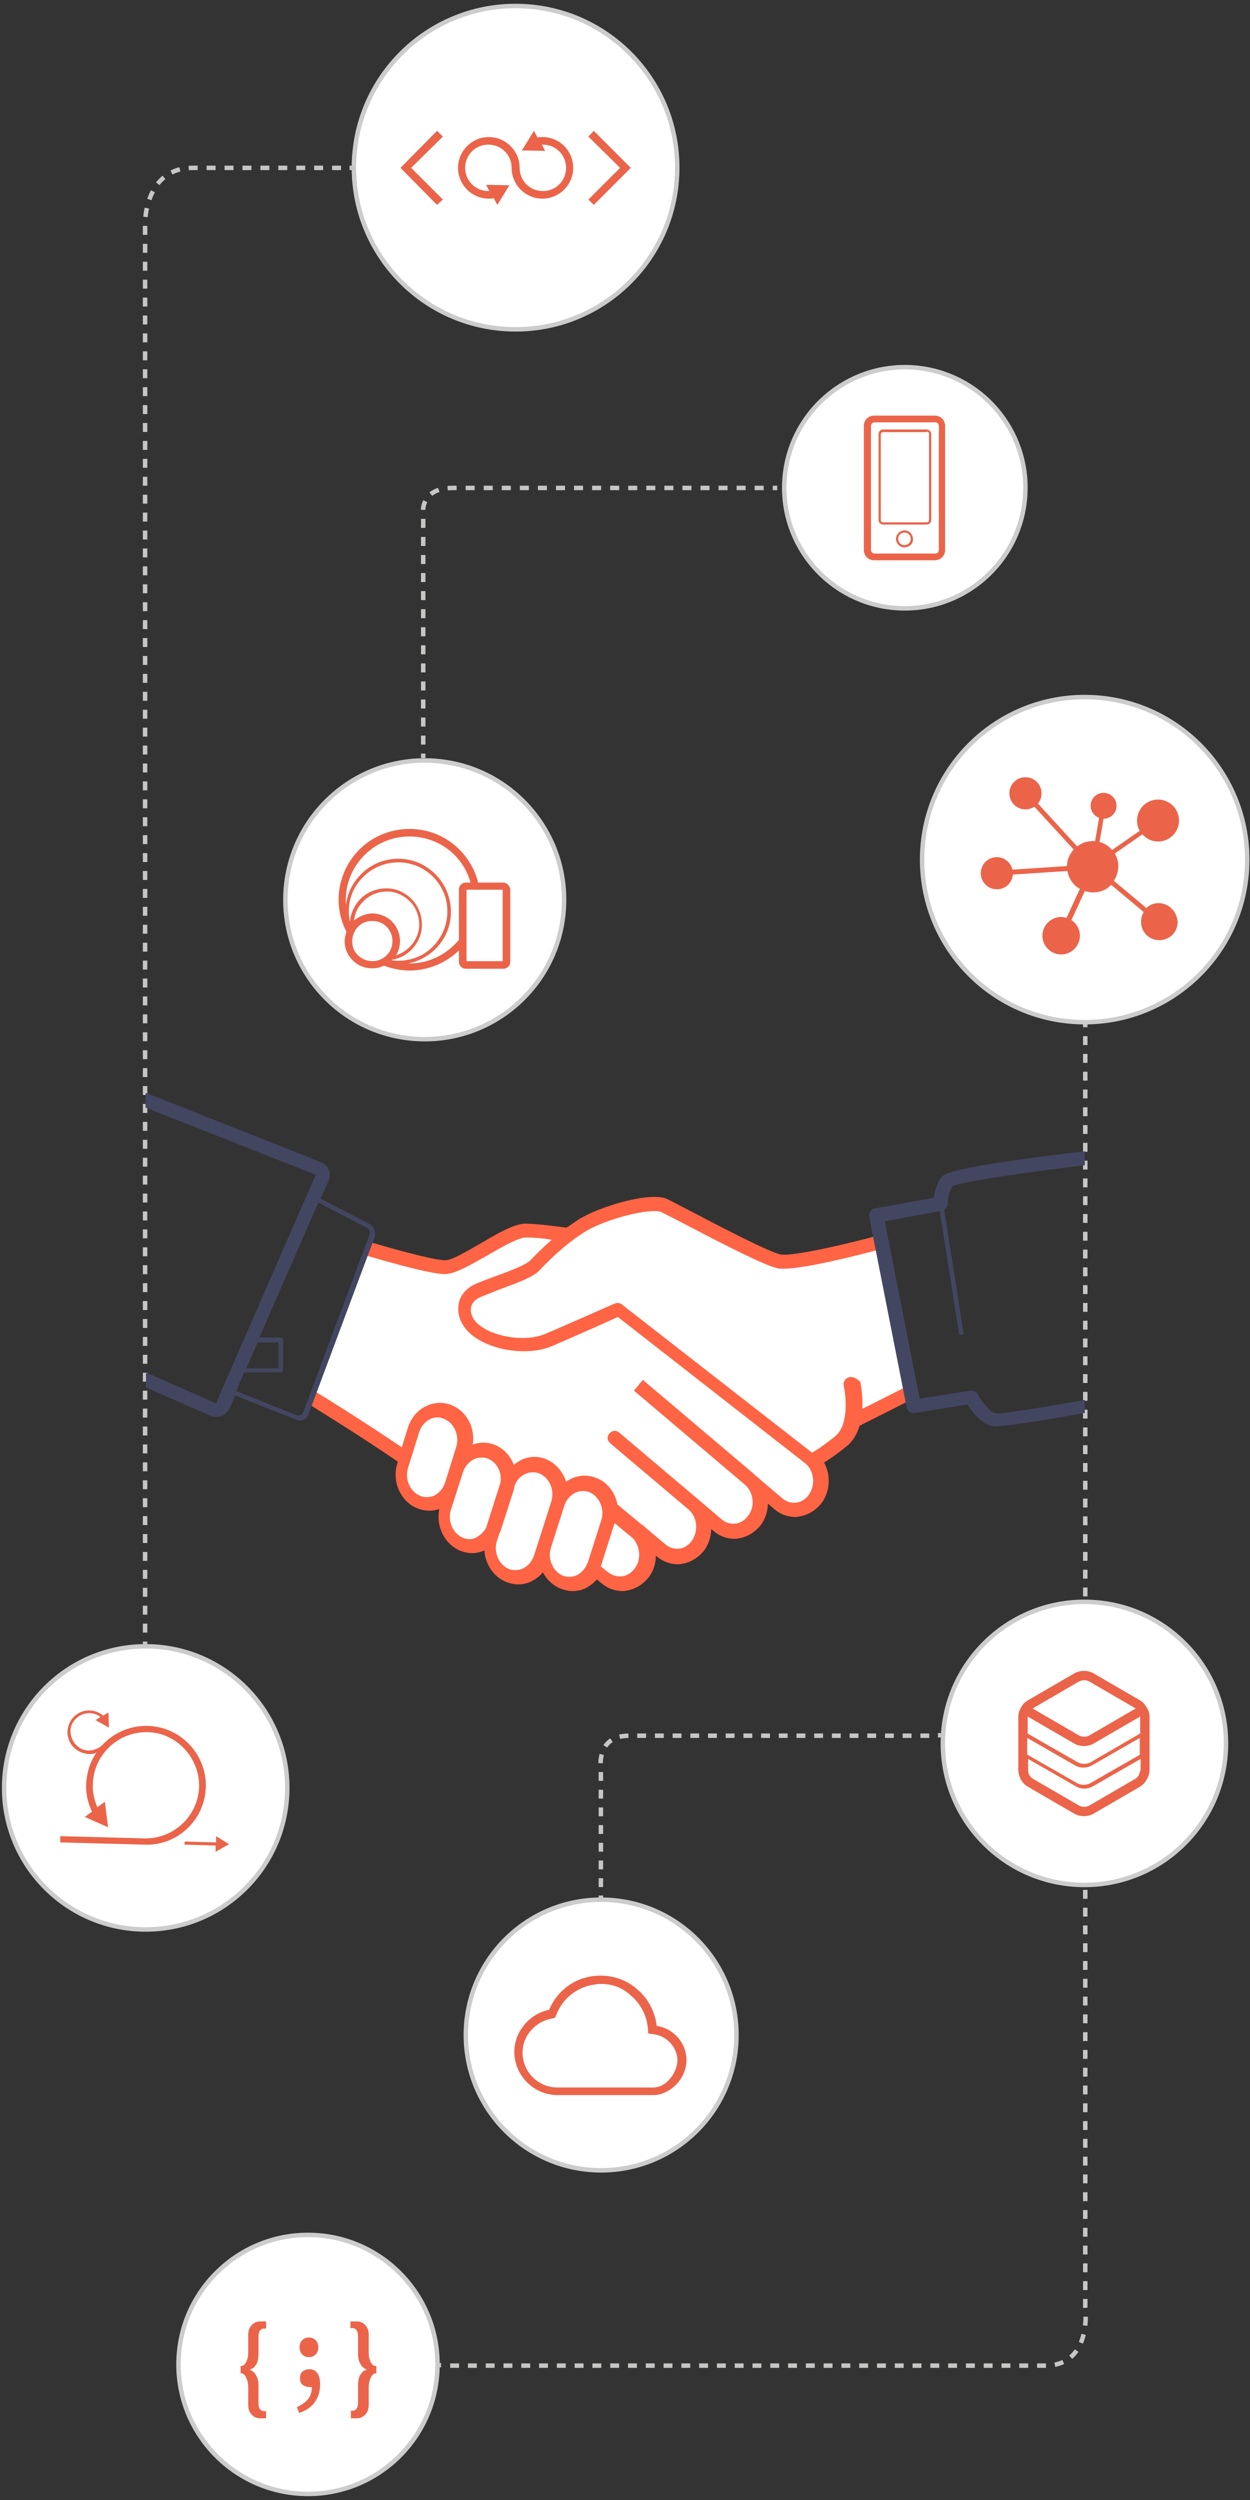 <?xml version="1.0" encoding="utf-8"?>
<!-- Generator: Adobe Illustrator 21.1.0, SVG Export Plug-In . SVG Version: 6.00 Build 0)  -->
<svg version="1.1" id="Calque_1" xmlns="http://www.w3.org/2000/svg" xmlns:xlink="http://www.w3.org/1999/xlink" x="0px" y="0px"
	 viewBox="0 0 280 560" style="enable-background:new 0 0 280 560;" xml:space="preserve">
<rect x="0" y="0" width="280" height="560" fill="#333333" stroke="none"/>
<style type="text/css">
	.st0{fill:#FFFFFF;stroke:#CCCCCC;stroke-miterlimit:10;}
	.st1{fill:none;stroke:#C6C6C5;stroke-linejoin:round;}
	.st2{fill:none;stroke:#C6C6C5;stroke-linejoin:round;stroke-dasharray:1.992,1.992;}
	.st3{fill:#EB6449;}
	.st4{fill:none;stroke:#C6C6C5;stroke-linejoin:round;stroke-dasharray:2.007,2.007;}
	.st5{fill:none;stroke:#C6C6C5;stroke-linejoin:round;stroke-dasharray:2.023,2.023;}
	.st6{fill:none;stroke:#C6C6C5;stroke-linejoin:round;stroke-dasharray:1.982,1.982;}
	.st7{fill:#FFFFFF;}
	.st8{fill:#FF6444;}
	.st9{fill:#424661;}
</style>
<g>
	<g>
		
			<ellipse transform="matrix(2.690372e-02 -1 1 2.690372e-02 -368.736 422.113)" class="st0" cx="32.4" cy="400.5" rx="31.7" ry="31.7"/>
		<g>
			<g>
				<line class="st1" x1="243.1" y1="229.1" x2="243.1" y2="230.1"/>
				<path class="st2" d="M243.1,232.1v284.7c0,0,1.7,13.1-9,13.1H99.8"/>
				<line class="st1" x1="98.8" y1="529.8" x2="97.8" y2="529.8"/>
			</g>
		</g>
		<g>
			<polygon class="st3" points="51.3,413.1 48.4,411.3 48.4,412.7 41.4,412.5 41.3,413.2 48.3,413.4 48.3,414.8 			"/>
			<path class="st3" d="M46.1,400.3c0.2-7.3-5.6-13.5-13-13.7c-3.9-0.1-7.5,1.5-10,4.1c-0.7,0.8-1.8,1.3-2.9,1.4
				c-1.1,0.1-2.2-0.3-3-1.1c-0.8-0.7-1.3-1.8-1.4-2.9c-0.1-1.1,0.3-2.2,1.1-3c1.5-1.6,3.9-1.8,5.6-0.5l-1.1,0.7l3,1.7l-0.1-3.4
				l-1.2,0.7c-2-1.7-5-1.5-6.7,0.4c-0.9,1-1.3,2.2-1.3,3.5c0.1,1.3,0.6,2.5,1.6,3.4c0.9,0.8,2,1.2,3.1,1.3c0.1,0,0.2,0,0.4,0
				c0.5,0,1-0.1,1.4-0.3c-1.4,2-2.2,4.5-2.3,7.1c-0.1,2.1,0.4,4.2,1.3,6.1L19,407l5.2,2.3l-0.7-5.7l-1.7,1.2c-0.7-1.6-1.1-3.4-1-5.2
				c0.2-6.6,5.7-11.7,12.2-11.6s11.7,5.7,11.6,12.2c-0.2,6.6-5.7,11.7-12.2,11.6l-18.9-0.5l0,1.4l18.9,0.5
				C39.7,413.5,45.9,407.7,46.1,400.3z"/>
		</g>
		
			<ellipse transform="matrix(2.690372e-02 -1 1 2.690372e-02 -324.86 578.078)" class="st0" cx="134.5" cy="455.9" rx="30.3" ry="30.3"/>
		
			<ellipse transform="matrix(2.690372e-02 -1 1 2.690372e-02 -154.222 622.812)" class="st0" cx="242.8" cy="390.6" rx="31.7" ry="31.7"/>
		
			<ellipse transform="matrix(2.690372e-02 -1 1 2.690372e-02 74.784 152.046)" class="st0" cx="115.5" cy="37.6" rx="36.2" ry="36.2"/>
		
			<ellipse transform="matrix(2.690372e-02 -1 1 2.690372e-02 43.731 430.272)" class="st0" cx="242.9" cy="192.7" rx="36.4" ry="36.4"/>
		
			<ellipse transform="matrix(6.994416e-02 -0.998 0.998 6.994416e-02 79.429 303.807)" class="st0" cx="202.6" cy="109.3" rx="27" ry="27"/>
		
			<ellipse transform="matrix(6.994416e-02 -0.998 0.998 6.994416e-02 -112.7 282.269)" class="st0" cx="95" cy="201.6" rx="31.2" ry="31.2"/>
		<polygon class="st3" points="133,29.3 131.8,30.6 138.9,37.6 131.8,44.7 133,45.9 141.3,37.6 		"/>
		<polygon class="st3" points="97.9,29.3 89.7,37.6 97.9,45.9 99.2,44.7 92.1,37.6 99.2,30.6 		"/>
		<path class="st3" d="M121.5,30.7c-0.4,0-0.7,0-1.1,0.1l-0.8-1.5l-2.7,4.4l5.2,0.1l-0.7-1.4c0.1,0,0.1,0,0.2,0
			c2.9,0,5.2,2.3,5.2,5.2s-2.3,5.2-5.2,5.2c-2.9,0-5.2-2.3-5.2-5.2c0-3.8-3.1-6.9-6.9-6.9c-3.8,0-6.9,3.1-6.9,6.9s3.1,6.9,6.9,6.9
			c0.4,0,0.7,0,1.1-0.1l0.8,1.5l2.7-4.4l-5.2-0.1l0.7,1.4c-0.1,0-0.1,0-0.2,0c-2.9,0-5.2-2.3-5.2-5.2s2.3-5.2,5.2-5.2
			c2.9,0,5.2,2.3,5.2,5.2c0,3.8,3.1,6.9,6.9,6.9c3.8,0,6.9-3.1,6.9-6.9S125.4,30.7,121.5,30.7z"/>
		<g>
			<g>
				<line class="st1" x1="32.5" y1="368.7" x2="32.5" y2="367.7"/>
				<path class="st4" d="M32.5,365.7V49.8c0,0,0-12.2,10.7-12.2h34.2"/>
				<line class="st1" x1="78.3" y1="37.6" x2="79.3" y2="37.6"/>
			</g>
		</g>
		<g>
			<g>
				<line class="st1" x1="94.8" y1="169.8" x2="94.8" y2="168.8"/>
				<path class="st5" d="M94.8,166.8v-51.2c0,0-1.2-6.3,6.6-6.3h70.7"/>
				<line class="st1" x1="173.1" y1="109.3" x2="174.1" y2="109.3"/>
			</g>
		</g>
		<g>
			<g>
				<line class="st1" x1="134.6" y1="425.6" x2="134.6" y2="424.6"/>
				<path class="st6" d="M134.6,422.7v-26.5c0,0-1.2-7.4,6.3-7.4h68.2"/>
				<line class="st1" x1="210.1" y1="388.7" x2="211.1" y2="388.7"/>
			</g>
		</g>
		<path class="st3" d="M259.5,202.3c-1.1,0-2,0.4-2.7,1.1l-7.3-6.1c0.6-0.9,1-2.1,1-3.3c0-1-0.3-2-0.8-2.8l6.2-4.3
			c0.9,1,2.1,1.6,3.5,1.6c2.6,0,4.7-2.1,4.7-4.7c0-2.6-2.1-4.7-4.7-4.7c-2.6,0-4.7,2.1-4.7,4.7c0,0.8,0.2,1.6,0.6,2.3l-6.2,4.3
			c-0.7-0.9-1.7-1.5-2.8-1.8l0.9-5.2c1.6,0,2.9-1.3,2.9-2.9c0-1.6-1.3-2.9-2.9-2.9c-1.6,0-2.9,1.3-2.9,2.9c0,1.2,0.8,2.3,1.9,2.7
			l-0.9,5.2c-0.2,0-0.3,0-0.5,0c-1.3,0-2.5,0.4-3.5,1.2l-8.8-9.6c0.5-0.6,0.8-1.4,0.8-2.3c0-2-1.6-3.6-3.6-3.6s-3.6,1.6-3.6,3.6
			s1.6,3.6,3.6,3.6c0.7,0,1.4-0.2,2-0.6l8.8,9.6c-0.9,1-1.5,2.3-1.5,3.7l-12.2,0.8c-0.4-1.6-1.8-2.8-3.5-2.8c-2,0-3.6,1.6-3.6,3.6
			c0,2,1.6,3.6,3.6,3.6c1.9,0,3.4-1.4,3.6-3.3l12.2-0.8c0.3,1.7,1.3,3.2,2.8,4l-3,6.5c-0.4-0.1-0.8-0.2-1.2-0.2
			c-2.3,0-4.2,1.9-4.2,4.2s1.9,4.2,4.2,4.2s4.2-1.9,4.2-4.2c0-1.5-0.8-2.8-1.9-3.5l3-6.5c0.6,0.2,1.2,0.3,1.9,0.3c1.6,0,3-0.6,4-1.7
			l7.3,6.1c-0.4,0.6-0.6,1.4-0.6,2.2c0,2.3,1.8,4.1,4.1,4.1c2.3,0,4.1-1.8,4.1-4.1C263.6,204.1,261.8,202.3,259.5,202.3z"/>
		
			<ellipse transform="matrix(2.690372e-02 -1 1 2.690372e-02 -462.459 584.183)" class="st0" cx="68.8" cy="529.6" rx="29" ry="29"/>
		<g>
			<path class="st3" d="M53.9,530c0.5,0,0.9-0.3,1.2-0.8c0.3-0.6,0.5-1.3,0.5-2.1v-4.1c0-0.9,0.3-1.7,0.8-2.2
				c0.5-0.5,1.1-0.8,1.8-0.8h1.4v1.6h-0.5c-0.4,0-0.7,0.2-0.9,0.5c-0.2,0.3-0.3,0.7-0.3,1.3v4c0,0.6-0.1,1.1-0.2,1.5
				c-0.1,0.4-0.3,0.8-0.5,1c-0.2,0.3-0.4,0.5-0.6,0.6c-0.2,0.1-0.4,0.2-0.6,0.3v0.1c0.2,0,0.4,0.1,0.6,0.3c0.2,0.1,0.4,0.3,0.6,0.6
				c0.2,0.3,0.3,0.6,0.5,1c0.1,0.4,0.2,0.9,0.2,1.5v4c0,0.6,0.1,1,0.3,1.3c0.2,0.3,0.5,0.5,0.9,0.5h0.5v1.6h-1.4
				c-0.7,0-1.3-0.3-1.8-0.8c-0.5-0.5-0.8-1.2-0.8-2.2v-4c0-0.9-0.2-1.6-0.5-2.2c-0.3-0.6-0.7-0.9-1.2-0.9V530z"/>
			<path class="st3" d="M84.3,531.6c-0.5,0-0.9,0.3-1.2,0.9c-0.3,0.6-0.5,1.3-0.5,2.2v4c0,0.9-0.3,1.7-0.8,2.2
				c-0.5,0.5-1.1,0.8-1.8,0.8h-1.4V540H79c0.4,0,0.7-0.2,0.9-0.5c0.2-0.3,0.3-0.8,0.3-1.3v-4c0-0.6,0.1-1.1,0.2-1.5
				c0.1-0.4,0.3-0.8,0.5-1c0.2-0.3,0.4-0.5,0.6-0.6c0.2-0.1,0.4-0.2,0.6-0.3v-0.1c-0.2,0-0.4-0.1-0.6-0.3c-0.2-0.1-0.4-0.3-0.6-0.6
				c-0.2-0.3-0.3-0.6-0.5-1c-0.1-0.4-0.2-0.9-0.2-1.5v-4c0-0.6-0.1-1-0.3-1.3c-0.2-0.3-0.5-0.5-0.9-0.5h-0.5V520H80
				c0.7,0,1.3,0.3,1.8,0.8c0.5,0.5,0.8,1.2,0.8,2.2v4.1c0,0.9,0.2,1.6,0.5,2.1c0.3,0.6,0.7,0.8,1.2,0.8V531.6z"/>
			<path class="st3" d="M66.5,539.2c1.1-0.5,1.9-1.1,2.5-1.8c0.6-0.7,0.8-1.6,0.9-2.7c-0.1,0-0.2,0-0.3,0c-0.1,0-0.2,0-0.3,0
				c-0.6,0-1.1-0.2-1.5-0.5c-0.4-0.3-0.6-0.8-0.6-1.5c0-0.7,0.2-1.2,0.6-1.5c0.4-0.3,0.9-0.5,1.5-0.5c0.8,0,1.4,0.3,1.8,0.9
				c0.4,0.6,0.6,1.4,0.6,2.5c0,1.6-0.4,2.9-1.2,4c-0.8,1.1-2,1.9-3.5,2.4L66.5,539.2z M67.1,525.8c0-0.7,0.2-1.2,0.6-1.6
				c0.4-0.4,0.9-0.6,1.5-0.6c0.6,0,1.1,0.2,1.5,0.6c0.4,0.4,0.6,1,0.6,1.6c0,0.7-0.2,1.2-0.6,1.6c-0.4,0.4-0.9,0.6-1.5,0.6
				c-0.6,0-1.1-0.2-1.5-0.6C67.3,527,67.1,526.4,67.1,525.8z"/>
		</g>
		<g id="Calque_2">
			<g id="content">
				<path class="st3" d="M209.4,125.5h-13.6c-1.3,0-2.3-1-2.3-2.3V95.4c0-1.3,1-2.3,2.3-2.3h13.6c1.3,0,2.3,1,2.3,2.3v27.8
					C211.7,124.5,210.7,125.5,209.4,125.5z M195.9,94.6c-0.4,0-0.8,0.3-0.8,0.8v27.8c0,0.4,0.3,0.8,0.8,0.8h13.6
					c0.4,0,0.8-0.3,0.8-0.8V95.4c0-0.4-0.3-0.8-0.8-0.8H195.9z"/>
				<path class="st3" d="M207.6,96.7c0.3,0,0.5,0.2,0.5,0.5v19.3c0,0.3-0.2,0.5-0.5,0.5l0,0h-9.8c-0.3,0-0.5-0.2-0.5-0.5l0,0V97.3
					c0-0.3,0.2-0.5,0.5-0.5l0,0H207.6 M207.6,96.2h-9.8c-0.6,0-1,0.5-1,1v19.3c0,0.6,0.5,1,1,1h9.8c0.6,0,1-0.5,1-1V97.3
					C208.6,96.7,208.1,96.2,207.6,96.2L207.6,96.2z"/>
				<path class="st3" d="M202.6,122.6c-1.1,0-1.9-0.9-1.9-1.9s0.9-1.9,1.9-1.9c1.1,0,1.9,0.9,1.9,1.9
					C204.6,121.8,203.7,122.6,202.6,122.6z M202.6,119.3c-0.8,0-1.4,0.6-1.4,1.4s0.6,1.4,1.4,1.4c0.8,0,1.4-0.6,1.4-1.4
					C204,119.9,203.4,119.3,202.6,119.3z"/>
			</g>
		</g>
		<path class="st3" d="M112.7,197.7h-5.6c-0.7-2.9-2.3-5.6-4.5-7.7c-6.3-6-16.4-5.7-22.4,0.6c-4.6,4.9-5.7,12.1-2.6,18.1
			c-0.2,0.7-0.4,1.4-0.4,2.2c0,1.6,0.7,3.2,1.9,4.3c1.1,1.1,2.6,1.7,4.2,1.7c0.1,0,0.1,0,0.2,0c0.9,0,1.7-0.2,2.5-0.6
			c1.8,0.7,3.8,1.1,5.7,1.1c4.1,0,8.1-1.6,11.1-4.5v2.6c0,0.8,0.7,1.5,1.5,1.5h8.5c0.8,0,1.5-0.7,1.5-1.5v-16.3
			C114.2,198.4,113.5,197.7,112.7,197.7z M79.3,206.2c0.2-1.6,0.8-3,2-4.2c1.3-1.4,3.1-2.2,5.1-2.3c1.9-0.1,3.8,0.7,5.2,2
			c1.4,1.3,2.2,3.1,2.3,5.1c0.1,1.9-0.7,3.8-2,5.2c-0.9,0.9-2,1.6-3.2,2c1.5-2.4,1.1-5.6-1-7.7c-1.2-1.1-2.8-1.7-4.4-1.7
			C81.7,204.7,80.4,205.3,79.3,206.2z M87.7,215.1c0,0,0.1-0.1,0.1-0.1c0,0,0,0,0,0c1.7-0.3,3.3-1.1,4.5-2.4
			c1.5-1.6,2.3-3.6,2.2-5.8c-0.1-2.2-1-4.2-2.5-5.6c-1.6-1.5-3.6-2.3-5.8-2.2c-2.2,0.1-4.2,1-5.6,2.5c-1.3,1.4-2.1,3.2-2.2,5
			c-0.8-3.5,0.2-7.3,2.8-9.9c4.2-4.4,11.2-4.6,15.6-0.4c2.1,2,3.4,4.8,3.4,7.7c0.1,2.9-1,5.7-3,7.9
			C94.8,214.4,91.2,215.6,87.7,215.1z M83.5,215.3c-1.2,0-2.3-0.4-3.2-1.2s-1.4-1.9-1.4-3.2c0-1.2,0.4-2.3,1.2-3.2
			c0.8-0.9,1.9-1.4,3.2-1.4c0,0,0.1,0,0.1,0c1.2,0,2.3,0.4,3.1,1.2c1.8,1.7,1.9,4.6,0.2,6.4C85.8,214.8,84.7,215.3,83.5,215.3z
			 M102.8,199.2v11.3c-0.2,0.3-0.5,0.6-0.8,0.9c-2.8,2.9-6.6,4.5-10.5,4.4c2.4-0.5,4.6-1.7,6.3-3.5c2.2-2.3,3.3-5.3,3.2-8.4
			c-0.1-3.2-1.4-6.1-3.7-8.3c-4.7-4.5-12.2-4.3-16.7,0.5c-1.7,1.8-2.8,4.1-3.1,6.6c-0.3-3.9,1-7.9,3.9-10.9
			c5.4-5.7,14.4-5.9,20.1-0.6c1.9,1.8,3.2,4,3.9,6.5h-1.1C103.5,197.7,102.8,198.4,102.8,199.2z M112.6,215.3h-8.1v-16h8.1V215.3z"
			/>
		<g>
			<g id="Calque_2_5_">
				<g id="content_1_">
					<path class="st3" d="M257.3,383.3c-0.1-0.2-0.2-0.4-0.3-0.6c-0.4-0.7-0.9-1.4-1.6-1.8l-10.5-6.1c-1.3-0.7-2.9-0.7-4.2,0
						l-10.5,6.1c-0.7,0.4-1.3,1.1-1.6,1.8c-0.1,0.2-0.2,0.4-0.3,0.6c-0.1,0.4-0.2,0.8-0.2,1.2v12.1c0.1,1.5,0.8,2.8,2.1,3.6
						l10.5,6.1c1.3,0.7,2.9,0.7,4.2,0l10.5-6.1c1.2-0.8,2-2.1,2.1-3.6v-12.1C257.5,384.1,257.4,383.7,257.3,383.3z M241.8,376.6
						c0.7-0.3,1.4-0.3,2.1,0l10.5,6.1l-10.5,6.1c-0.7,0.3-1.4,0.3-2.1,0l-10.5-6.1L241.8,376.6z M255.4,396.6
						c-0.1,0.7-0.4,1.4-1,1.8l-10.5,6.1c-0.7,0.3-1.4,0.3-2.1,0l-10.5-6.1c-0.6-0.4-1-1.1-1-1.8V394l10.8,6.2c1.1,0.6,2.4,0.6,3.6,0
						l10.8-6.2V396.6z M255.4,393l-0.3,0.2l-11,6.3c-0.8,0.4-1.8,0.4-2.7,0l-11-6.3l-0.3-0.2v-3.7l10.8,6.2c1.1,0.6,2.4,0.6,3.6,0
						l10.8-6.2V393z M255.4,388.3l-11.2,6.5c-0.8,0.4-1.8,0.4-2.7,0l-11-6.3l-0.3-0.2v-3.8l10.5,6.1c1.3,0.7,2.9,0.7,4.2,0l10.5-6.1
						V388.3L255.4,388.3z"/>
				</g>
			</g>
		</g>
		<path class="st3" d="M146.4,469.3h-21.5c-4.6,0-8.6-3.3-9.5-7.8c-0.5-2.5,0-5.1,1.5-7.2c1.4-2.1,3.6-3.6,6.1-4.1
			c1.8-4.3,5.7-7.2,10.3-7.6c3.3-0.3,6.6,0.6,9.2,2.8c2.6,2.1,4.2,5.1,4.6,8.4c3.4,0.5,6.1,3.2,6.6,6.6c0.3,2.2-0.4,4.5-2,6.3
			C150.2,468.3,148.3,469.3,146.4,469.3z M134.6,444.4c-0.4,0-0.7,0-1.1,0.1c-3.9,0.4-7.3,2.9-8.8,6.6l-0.4,0.9l-0.9,0.2
			c-2,0.4-3.8,1.6-5,3.3c-1.2,1.7-1.6,3.8-1.2,5.8c0.7,3.6,3.9,6.3,7.6,6.3h21.5c1.4,0,2.8-0.7,3.8-2c1.2-1.4,1.8-3.2,1.6-4.8
			c-0.4-2.6-2.5-4.7-5.1-5.1l-1.4-0.2l-0.1-1.4c-0.3-2.8-1.7-5.4-3.9-7.2C139.4,445.2,137.1,444.4,134.6,444.4z"/>
	</g>
	<path class="st7" d="M127.5,355.3c-0.7,0-1.4-0.1-2.1-0.4c-1.5-0.6-2.7-1.7-3.5-3.2l-0.7-1.4l-1,1.2c-0.6,0.7-1.3,1.3-2.1,1.7
		c-0.8,0.4-1.7,0.6-2.6,0.6c-0.7,0-1.4-0.1-2.1-0.4c-2.5-0.9-4.2-3.4-4.3-6.2l-0.1-1.5l-1.4,0.6c-0.8,0.3-1.6,0.5-2.4,0.5
		c-0.7,0-1.4-0.1-2.1-0.4c-3.1-1.2-4.9-4.7-4.2-8.2l0.4-1.8l-1.7,0.6c-0.6,0.2-1.3,0.3-1.9,0.3c-0.7,0-1.4-0.1-2.1-0.4
		c-3.4-1.3-5.1-5.2-4-8.9l0.3-1.1l-0.6-0.4c-7-4.8-16.6-10.8-19.8-12.8l12.9-34.3c3.2,0.9,14.1,4,17.1,4l0.1,0
		c1.6,0,4.4-1.5,8.1-3.7l0.6-0.3c3.6-2.1,7.3-4.2,9.4-4.2l0.1,0c3.3,0.1,7.3,0.6,8.9,0.9l0.4,0.1l0.3-0.3c0.9-0.7,1.7-1.2,2.4-1.7
		c3.5-2.3,11.7-5,16.7-5c1.3,0,2.1,0.2,2.5,0.4c0.8,0.4,2.8,1.4,5.4,2.8c8.5,4.4,17.7,9.2,20.3,9.7c0.3,0.1,0.6,0.1,1,0.1
		c3.6,0,15.4-2.9,21.3-4.4l6.9,34.9l-12.9,6.5l-0.1,0.4c-0.5,1.6-1.4,2.9-2.5,3.8c-1.8,1.4-3.5,2.6-4.9,3.5l-0.8,0.5l0.5,0.9
		c1.4,2.5,1.2,5.6-0.4,7.9c-1.1,1.5-2.6,2.5-4.4,2.7c-0.3,0-0.5,0-0.8,0c-1.4,0-2.8-0.5-4-1.5l-3.2-2.7l0,2.2c0,1.5-0.5,2.9-1.3,4.1
		c-1.1,1.5-2.6,2.5-4.4,2.7c-0.3,0-0.5,0-0.8,0c-1.4,0-2.8-0.5-4-1.5l-2.3-1.9l0,2.2c0,1.5-0.5,2.9-1.3,4.1
		c-1.1,1.5-2.6,2.5-4.4,2.7c-0.3,0-0.5,0-0.8,0c-1.4,0-2.8-0.5-4-1.5l-1.9-1.6l0,2.2c0,1.5-0.5,2.9-1.3,4.1
		c-1.1,1.5-2.6,2.5-4.4,2.7c-0.3,0-0.5,0-0.8,0c-1.4,0-2.8-0.5-4-1.5l-1.9-1.5l-0.6,0.8c-0.6,0.7-1.3,1.3-2.1,1.6
		C129.3,355.1,128.4,355.3,127.5,355.3z"/>
	
		<rect x="189.8" y="313.8" transform="matrix(0.892 -0.451 0.451 0.892 -121.039 122.985)" class="st8" width="15.2" height="3.1"/>
	<path class="st8" d="M190.2,308.5c-0.8,0.2-1.4,1-1.2,1.9c0.5,2.3,1.2,8.9-2,11.4c-2.5,2-4.2,3.1-5.1,3.6l-42.6-33.2
		c-0.5-0.4-1.1-0.4-1.6-0.2c-0.1,0-10.8,4.8-15.6,6.8c-4.4,1.9-11.8,0.7-15.1-2.3c-1.1-1-1.7-2.3-1.5-3.5c0.1-1,0.8-1.8,1.8-2.3
		c1.1-0.5,2.9-1.2,4.7-1.9c4.3-1.6,7.3-2.7,8.7-4.1l0.1-0.1c1.9-2,5.5-5.7,10.1-8.6c4.7-3,15-5.5,17.2-4.5c0.8,0.4,2.8,1.4,5.3,2.7
		c9.3,4.9,18,9.3,20.8,9.9c4.1,0.8,20.6-3.6,23.9-4.5l-0.8-3c-7.3,2-19.8,4.9-22.4,4.4c-2.6-0.5-13.9-6.4-20-9.6
		c-2.7-1.4-4.6-2.4-5.4-2.8c-3.8-1.8-15.5,1.7-20.1,4.7c-0.9,0.6-1.7,1.2-2.5,1.7c-1.6-0.2-5.7-0.8-9-0.9c-2.5-0.1-6.3,2.1-10.2,4.4
		c-3,1.7-6.6,3.9-8.1,3.8c-3-0.1-13.1-3-16.8-4.1l-0.9,3c1.4,0.4,13.7,4.1,17.6,4.2c0,0,0.1,0,0.1,0c2.3,0,5.7-2,9.6-4.2
		c3.1-1.8,6.9-4,8.6-4c0,0,0,0,0,0c1.9,0,4,0.2,5.8,0.5c-2.1,1.8-3.7,3.5-4.8,4.6l-0.1,0.1c-1,1-4.8,2.4-7.5,3.4
		c-2,0.7-3.8,1.4-5.1,2c-1.9,1-3.2,2.6-3.4,4.6c-0.3,2.2,0.6,4.4,2.5,6.2c4.2,3.9,13,5.3,18.5,2.9c4-1.7,12.1-5.3,14.7-6.5l42,32.8
		c2,1.7,2.3,4.8,0.8,7c-0.7,1-1.8,1.7-2.9,1.8c-1.1,0.1-2.2-0.2-3.1-1l-6.2-5.3c0,0-0.1-0.1-0.1-0.1c0,0-0.1,0-0.1-0.1l-24.8-21
		l-2,2.4l24.9,21.1c1.9,1.7,2.3,4.8,0.7,6.9c-0.7,1-1.8,1.7-2.9,1.8c-1.1,0.1-2.2-0.2-3.1-1l-5.4-4.6c0,0,0,0,0,0l-17.5-14.8
		c-0.7-0.6-1.6-0.5-2.2,0.2c-0.6,0.7-0.5,1.6,0.2,2.2l17.5,14.8c0,0,0,0,0,0l0,0c2,1.7,2.3,4.8,0.8,7c-0.7,1-1.8,1.7-2.9,1.8
		c-1.1,0.1-2.2-0.2-3.1-1l-4.5-3.8c-0.2-0.2-0.4-0.4-0.6-0.5c-0.1-0.1-0.2-0.1-0.3-0.2l-5.3-4.4c-0.5-2.7-2.3-5.1-4.9-6
		c-1.8-0.7-3.8-0.6-5.6,0.3c-0.4,0.2-0.7,0.4-1,0.6c-0.7-2.3-2.4-4.2-4.6-5.1c-1.8-0.7-3.8-0.6-5.6,0.3c-0.5,0.3-1,0.6-1.5,1
		c-0.8-2-2.3-3.7-4.4-4.5c-1.6-0.6-3.3-0.6-4.8,0c0.6-3.8-1.4-7.6-4.9-8.9c-1.8-0.7-3.8-0.6-5.6,0.3c-1.9,0.9-3.3,2.6-4,4.7
		l-1.4,4.5c-8.8-6-19-12.3-19.1-12.3l-1.6,2.7c0.1,0.1,10.9,6.7,19.8,12.8l-0.1,0.4c-1.3,4.1,0.8,8.7,4.6,10.1
		c0.8,0.3,1.6,0.5,2.5,0.5c0.8,0,1.5-0.1,2.3-0.4c-0.8,3.9,1.2,8,4.8,9.4c0.8,0.3,1.6,0.5,2.5,0.5c1,0,1.9-0.2,2.8-0.6
		c0.2,3.1,2.1,6,5,7.1c0.8,0.3,1.6,0.5,2.5,0.5c1.1,0,2.1-0.2,3.1-0.7c0.9-0.5,1.8-1.1,2.5-2c0.9,1.7,2.3,3,4.1,3.7
		c0.8,0.3,1.6,0.5,2.5,0.5c1.1,0,2.1-0.2,3.1-0.7c0.9-0.5,1.7-1.1,2.4-1.9l1.1,0.9c1.3,1.1,3,1.7,4.6,1.7c0.3,0,0.6,0,0.9-0.1
		c2-0.3,3.8-1.4,5.1-3.1c1-1.4,1.5-3,1.5-4.7l0.3,0.2c1.3,1.1,3,1.7,4.6,1.7c0.3,0,0.6,0,0.9-0.1c2-0.3,3.8-1.4,5.1-3.1
		c1-1.4,1.5-3.1,1.5-4.7l0.6,0.5c1.3,1.1,3,1.7,4.6,1.7c0.3,0,0.6,0,0.9-0.1c2-0.3,3.8-1.4,5.1-3.1c1-1.4,1.5-3.1,1.5-4.7l1.5,1.3
		c1.3,1.1,3,1.7,4.6,1.7c0.3,0,0.6,0,0.9-0.1c2-0.3,3.8-1.4,5.1-3.1c1.9-2.7,2-6.2,0.5-9c1.1-0.7,2.8-1.8,5-3.6
		c5.3-4.2,3.2-14.1,3.1-14.5C191.9,308.8,191.1,308.3,190.2,308.5z M94.2,335.1c-2.3-0.9-3.6-3.7-2.8-6.3l2.5-8
		c0.4-1.3,1.3-2.3,2.4-2.9c0.6-0.3,1.1-0.4,1.7-0.4c0.5,0,0.9,0.1,1.4,0.3c2.3,0.9,3.6,3.7,2.8,6.3l-2.5,8c-0.4,1.3-1.3,2.3-2.4,2.9
		C96.3,335.4,95.2,335.5,94.2,335.1z M103.8,344.5c-2.3-0.9-3.6-3.7-2.8-6.3l2.7-8.4c0.4-1.3,1.3-2.3,2.4-2.9c1-0.5,2.1-0.5,3.1-0.2
		c2.1,0.8,3.3,3.1,2.9,5.4l-3.2,10.1c-0.5,0.9-1.2,1.6-2.1,2.1C105.9,344.9,104.8,344.9,103.8,344.5z M117.2,351.3
		c-1,0.5-2.1,0.5-3.1,0.2c-2.3-0.9-3.6-3.7-2.8-6.3l0.6-1.8c0.2-0.3,0.3-0.7,0.4-1l2.7-8.4c0.1-0.3,0.2-0.7,0.2-1
		c0.4-1.3,1.3-2.3,2.4-2.8c1-0.5,2.1-0.5,3.1-0.2c2.3,0.9,3.6,3.7,2.8,6.3l-3,9.4c0,0,0,0,0,0l-0.9,2.8
		C119.1,349.8,118.3,350.8,117.2,351.3z M129.3,352.8c-1,0.5-2.1,0.5-3.1,0.2c-2.3-0.9-3.6-3.7-2.8-6.3l3-9.4
		c0.4-1.3,1.3-2.3,2.4-2.9c1-0.5,2.1-0.5,3.1-0.2c2.3,0.9,3.6,3.7,2.8,6.3l-3,9.4C131.2,351.2,130.4,352.2,129.3,352.8z
		 M142.2,351.3c-0.7,1-1.8,1.7-2.9,1.8c-1.1,0.1-2.2-0.2-3.2-1l-1.5-1.2c0,0,0-0.1,0-0.1l3-9.4c0-0.1,0-0.1,0.1-0.2l4.1,3.4
		C143.4,346.4,143.7,349.3,142.2,351.3z"/>
	<path class="st9" d="M243.2,313.6c-0.1,0-0.2,0-0.3,0c-6.9,1.2-17.8,3.1-19.7,3c-1.2,0-3.2-2.5-4.2-4.3c-0.3-0.6-1-0.9-1.6-0.8
		l-11.4,1.8l-7.8-39.7l12.3-2.3l4.3,27.3c0,0.3,0.3,0.4,0.5,0.4c0,0,0.1,0,0.1,0c0.3,0,0.5-0.3,0.4-0.6l-4.3-27.4
		c0.5-0.3,0.8-0.8,0.8-1.4c0-0.9,0.3-3,1.1-3.9c1.9-1,16.5-3.1,29.6-4.7v-3.1c-0.1,0-0.1,0-0.2,0c-13.5,1.6-29.9,3.8-31.6,5.5
		c-1.4,1.4-1.8,3.5-2,4.9l-13.3,2.4c-0.4,0.1-0.8,0.3-1,0.7c-0.2,0.3-0.3,0.8-0.2,1.2l8.4,42.7c0.2,0.8,1,1.4,1.8,1.2l11.8-1.9
		c1.1,1.7,3.4,4.8,6.2,4.9c0.1,0,0.1,0,0.2,0c3.1,0,17.2-2.5,19.9-3V313.6z"/>
	<path class="st9" d="M82.8,274.2l-11-5.7l1.8-4c0.3-0.8,0.4-1.7,0-2.5c-0.3-0.8-1-1.4-1.8-1.7L33.2,245c-0.2-0.1-0.4-0.1-0.6-0.1
		v3.2l38,15c0,0,0.1,0.1,0.1,0.1l-22.3,51.1l-0.1,0l-15-6.6c-0.2-0.1-0.4-0.1-0.6-0.1v3.2l14.4,6.3c0.4,0.2,0.8,0.3,1.3,0.3
		c0.4,0,0.8-0.1,1.2-0.2c0.8-0.3,1.4-0.9,1.8-1.7l1.3-2.9l13.6,5.4c0.3,0.1,0.5,0.2,0.8,0.2c0.3,0,0.6-0.1,0.9-0.2
		c0.5-0.2,0.9-0.7,1.1-1.2l14.9-39.9v0C84.2,275.9,83.8,274.7,82.8,274.2z M57.7,300.7h4.7v5.8h-7.2L57.7,300.7z M82.8,276.5
		l-14.9,39.9c-0.1,0.3-0.3,0.5-0.6,0.6c-0.3,0.1-0.6,0.1-0.9,0l-13.5-5.4l1.8-4.2h8.2c0.3,0,0.5-0.2,0.5-0.5v-6.8
		c0-0.3-0.2-0.5-0.5-0.5h-4.8l13.2-30.2l11,5.7C82.8,275.4,83,276,82.8,276.5z"/>
</g>
</svg>
